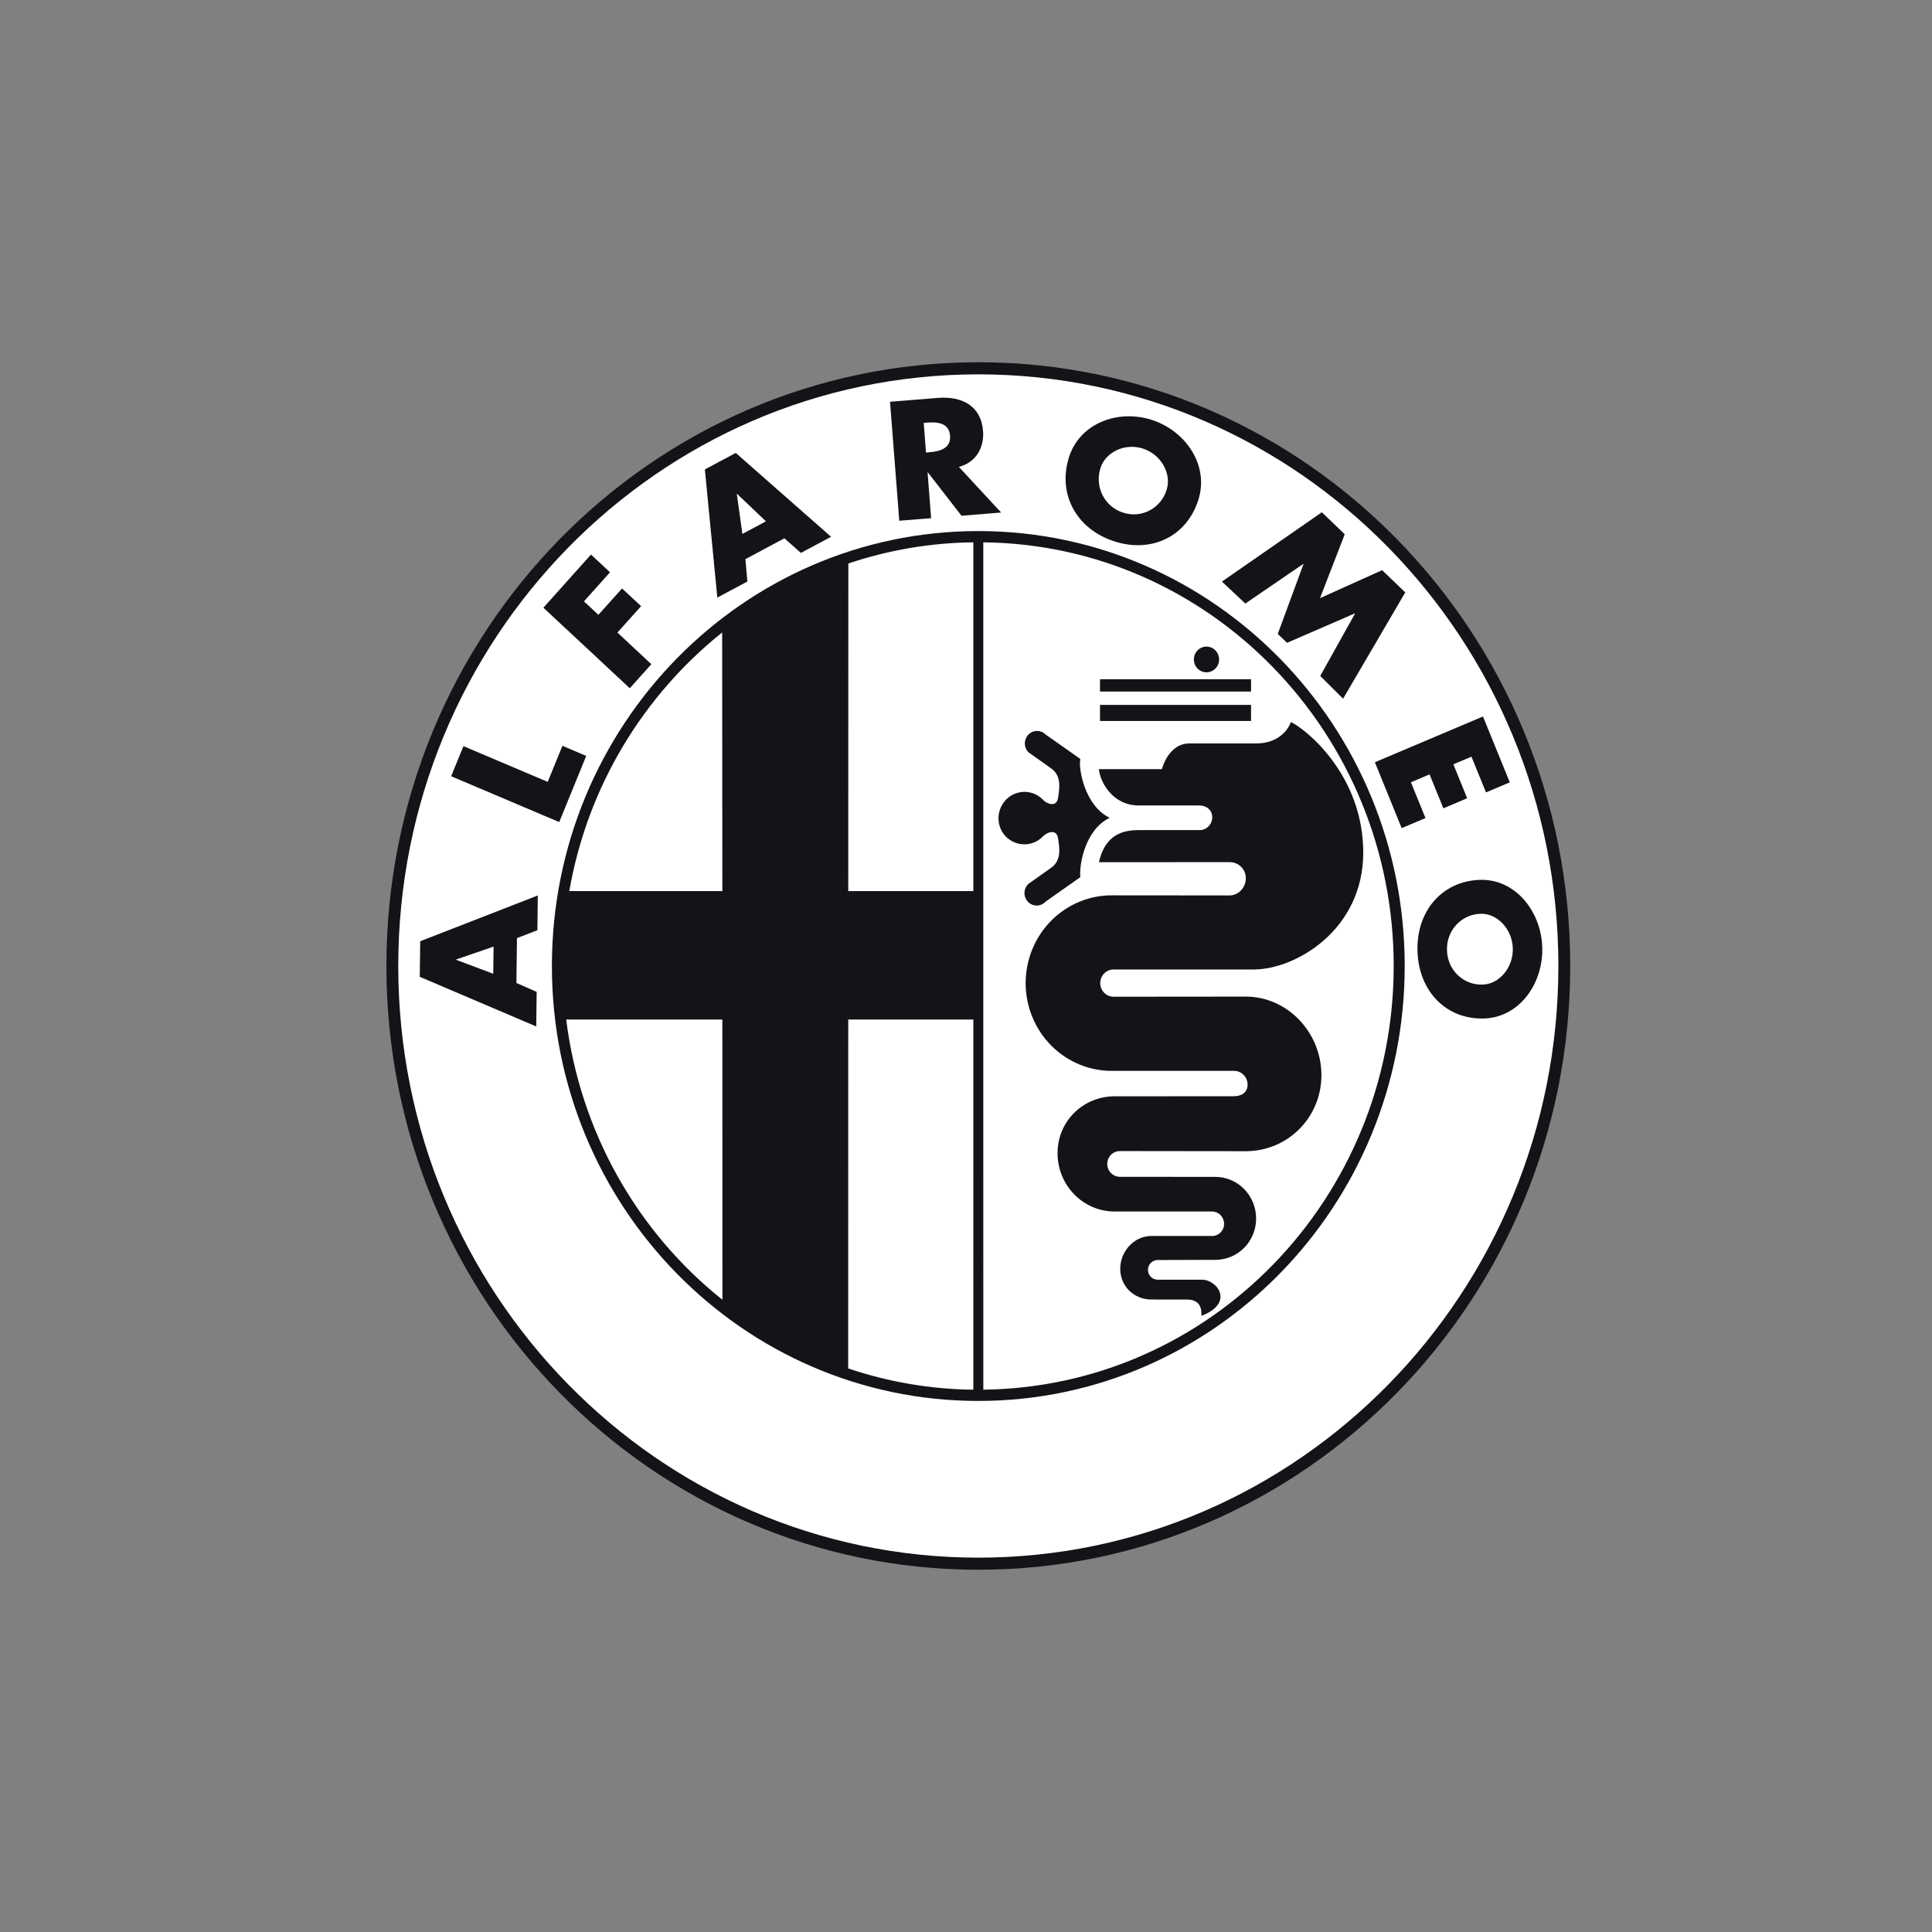 <svg width="80" height="80" viewBox="0 0 80 80" fill="none" xmlns="http://www.w3.org/2000/svg">
<rect x="0" y="0" width="80" height="80" fill="#808080" stroke="none"/>
<g clip-path="url(#clip0_13_6336)">
<path d="M40.51 65C54.047 65 65.02 53.807 65.02 40C65.02 26.193 54.047 15 40.51 15C26.974 15 16 26.193 16 40C16 53.807 26.974 65 40.51 65Z" fill="#151317"/>
<path d="M40.51 64.499C53.775 64.499 64.529 53.531 64.529 40.001C64.529 26.47 53.776 15.501 40.51 15.501C27.245 15.501 16.491 26.47 16.491 40.001C16.491 53.53 27.245 64.499 40.51 64.499Z" fill="white"/>
<path d="M40.51 58.01C50.261 58.01 58.166 49.947 58.166 40C58.166 30.054 50.261 21.99 40.51 21.99C30.759 21.99 22.853 30.054 22.853 40C22.853 49.947 30.759 58.01 40.51 58.01V58.01ZM21.384 40.703L22.222 41.072L22.205 42.504L17.382 40.448L17.4 38.975L22.269 37.079L22.252 38.519L21.406 38.845L21.384 40.703V40.703ZM22.68 32.376L23.289 30.882L24.274 31.301L23.156 34.041L18.681 32.142L19.19 30.896L22.68 32.376V32.376Z" fill="#151317"/>
<path d="M24.181 24.901L24.778 25.459L25.758 24.366L26.546 25.1L25.566 26.193L26.971 27.503L26.078 28.499L22.501 25.164L24.471 22.963L25.259 23.697L24.181 24.901ZM30.866 23.153L30.947 24.08L29.703 24.744L29.187 19.439L30.467 18.755L34.414 22.227L33.164 22.895L32.48 22.29L30.866 23.153V23.153ZM41.456 21.223L39.814 21.356L38.422 19.562L38.409 19.563L38.556 21.457L37.237 21.563L36.854 16.636L38.825 16.477C39.828 16.395 40.625 16.798 40.706 17.851C40.759 18.531 40.414 19.151 39.704 19.333L41.456 21.223V21.223ZM49.623 20.693C49.143 22.217 47.679 22.921 46.123 22.41C44.568 21.899 43.784 20.456 44.264 18.933C44.714 17.51 46.315 16.934 47.709 17.392C49.103 17.849 50.072 19.271 49.623 20.693V20.693ZM54.735 21.212L55.683 22.122L54.659 24.768L57.231 23.61L58.189 24.53L55.615 28.931L54.669 27.99L56.106 25.41L56.097 25.401L53.294 26.618L52.91 26.25L53.973 23.361L53.964 23.352L51.567 24.991L50.597 24.082L54.735 21.212V21.212ZM60.929 31.332L60.181 31.648L60.752 33.053L59.767 33.471L59.195 32.065L58.423 32.392L59.026 33.874L58.04 34.291L56.931 31.563L61.407 29.668L62.517 32.396L61.532 32.812L60.929 31.332V31.332ZM61.466 42.173C59.898 42.228 58.752 41.063 58.695 39.397C58.641 37.732 59.705 36.489 61.273 36.433C62.737 36.383 63.811 37.722 63.861 39.216C63.913 40.708 62.931 42.12 61.466 42.173Z" fill="#151317"/>
<path d="M18.889 39.73V39.744L20.424 40.321L20.438 39.198L18.889 39.73V39.73ZM30.522 20.45L30.51 20.456L30.741 22.109L31.716 21.587L30.522 20.45ZM38.344 18.739L38.472 18.728C38.903 18.694 39.381 18.576 39.34 18.04C39.298 17.504 38.807 17.465 38.377 17.5L38.249 17.509L38.344 18.739ZM45.572 19.37C45.511 19.554 45.486 19.748 45.5 19.942C45.513 20.135 45.565 20.324 45.651 20.497C45.737 20.669 45.857 20.823 46.002 20.948C46.148 21.072 46.316 21.166 46.498 21.223C46.678 21.285 46.869 21.309 47.059 21.295C47.248 21.28 47.433 21.226 47.602 21.137C47.771 21.049 47.921 20.926 48.043 20.777C48.165 20.628 48.256 20.455 48.311 20.269C48.516 19.62 48.086 18.825 47.334 18.577C46.582 18.33 45.778 18.721 45.572 19.37ZM61.313 37.838C61.123 37.842 60.935 37.884 60.762 37.962C60.588 38.041 60.431 38.154 60.301 38.295C60.171 38.437 60.07 38.603 60.004 38.785C59.938 38.967 59.908 39.16 59.917 39.354C59.921 39.548 59.964 39.739 60.041 39.916C60.12 40.093 60.231 40.252 60.371 40.384C60.51 40.516 60.674 40.618 60.853 40.684C61.032 40.75 61.222 40.779 61.412 40.768C62.08 40.745 62.669 40.063 62.642 39.259C62.614 38.453 61.981 37.814 61.313 37.838ZM40.717 57.544L40.716 22.457C50.103 22.552 57.71 30.37 57.71 40C57.71 49.63 50.107 57.448 40.684 57.544H40.717ZM23.445 42.215C24.015 46.802 26.34 50.974 29.914 53.82L29.911 42.217H23.445V42.215ZM29.903 26.189L29.911 36.899L23.574 36.897C24.327 32.562 26.642 28.798 29.903 26.189ZM40.304 36.898H35.124L35.128 23.333C36.799 22.771 38.545 22.476 40.304 22.457V36.898ZM40.304 57.544C38.542 57.525 36.794 57.228 35.121 56.665L35.124 42.216H40.304V57.544Z" fill="white"/>
<path d="M45.549 29.854H51.803V29.189H45.549V29.854V29.854ZM45.549 28.635H51.803V28.126H45.549V28.635V28.635ZM49.958 27.84C50.061 27.84 50.162 27.808 50.248 27.75C50.334 27.691 50.401 27.608 50.441 27.511C50.48 27.413 50.49 27.306 50.47 27.203C50.45 27.099 50.4 27.004 50.327 26.93C50.254 26.855 50.161 26.804 50.059 26.784C49.958 26.763 49.853 26.773 49.758 26.814C49.662 26.854 49.58 26.923 49.523 27.01C49.465 27.098 49.435 27.201 49.435 27.306C49.435 27.448 49.49 27.583 49.588 27.683C49.686 27.783 49.819 27.839 49.958 27.84V27.84ZM47.677 53.81C46.963 53.81 46.386 53.265 46.386 52.538C46.386 51.812 46.963 51.179 47.677 51.179L50.196 51.179C50.468 51.179 50.687 50.955 50.687 50.677C50.688 50.543 50.636 50.414 50.544 50.318C50.452 50.223 50.327 50.168 50.196 50.166H46.156C45.529 50.166 44.927 49.912 44.484 49.459C44.04 49.007 43.791 48.393 43.791 47.753C43.791 46.422 44.85 45.396 46.156 45.396L51.107 45.392C51.413 45.392 51.66 45.228 51.66 44.918C51.661 44.767 51.603 44.622 51.5 44.514C51.396 44.406 51.255 44.344 51.107 44.342H46.113C45.638 44.353 45.166 44.267 44.725 44.089C44.283 43.911 43.881 43.645 43.542 43.307C43.202 42.968 42.933 42.564 42.749 42.118C42.565 41.671 42.47 41.192 42.47 40.708C42.47 40.224 42.565 39.745 42.749 39.298C42.933 38.852 43.202 38.448 43.542 38.109C43.881 37.771 44.283 37.505 44.725 37.327C45.166 37.149 45.638 37.063 46.113 37.074L50.912 37.078C51.285 37.078 51.587 36.747 51.587 36.366C51.587 35.985 51.285 35.699 50.912 35.699L45.504 35.702C45.764 34.55 46.503 34.372 47.154 34.373H49.673C49.742 34.373 49.81 34.36 49.873 34.333C49.937 34.306 49.994 34.267 50.043 34.217C50.091 34.168 50.13 34.109 50.156 34.044C50.182 33.979 50.196 33.91 50.196 33.84C50.196 33.547 49.962 33.353 49.673 33.353H47.154C46.069 33.353 45.548 32.378 45.504 31.848H48.11C48.327 31.138 48.761 30.784 49.239 30.784H52.019C52.975 30.784 53.365 30.164 53.453 29.898C54.104 30.208 56.449 32.113 56.449 35.303C56.449 38.493 53.669 40.132 51.931 40.144H46.111C45.964 40.144 45.824 40.204 45.72 40.309C45.617 40.415 45.558 40.559 45.558 40.708C45.558 40.858 45.617 41.001 45.72 41.107C45.824 41.212 45.964 41.272 46.111 41.272L51.584 41.267C53.314 41.267 54.717 42.754 54.717 44.518C54.717 46.283 53.314 47.669 51.584 47.669L46.371 47.663C46.233 47.663 46.1 47.719 46.002 47.819C45.904 47.919 45.849 48.055 45.849 48.196C45.849 48.337 45.904 48.473 46.002 48.573C46.1 48.672 46.233 48.729 46.371 48.729L50.324 48.732C51.257 48.732 52.013 49.504 52.013 50.456C52.013 51.409 51.257 52.168 50.324 52.168L47.935 52.175C47.829 52.175 47.727 52.218 47.652 52.294C47.577 52.37 47.535 52.474 47.535 52.582C47.535 52.69 47.577 52.794 47.652 52.87C47.727 52.946 47.829 52.989 47.935 52.989H49.77C50.411 52.992 51.127 53.955 49.749 54.487C49.76 54.21 49.716 53.811 49.141 53.811C48.568 53.812 47.677 53.81 47.677 53.81V53.81Z" fill="#151317"/>
<path d="M45.95 33.864C44.93 34.352 44.68 35.813 44.733 36.322L43.301 37.33C43.255 37.382 43.199 37.423 43.136 37.451C43.074 37.48 43.007 37.495 42.939 37.497C42.87 37.498 42.803 37.486 42.739 37.46C42.676 37.434 42.618 37.395 42.57 37.346C42.522 37.297 42.483 37.238 42.458 37.173C42.432 37.109 42.42 37.039 42.421 36.97C42.423 36.9 42.438 36.832 42.466 36.768C42.494 36.705 42.534 36.647 42.584 36.6L43.507 35.946C43.963 35.636 43.876 35.127 43.811 34.706C43.747 34.285 43.312 34.484 43.181 34.639C42.987 34.838 42.718 34.961 42.421 34.961C41.827 34.961 41.346 34.492 41.346 33.886C41.346 33.669 41.409 33.457 41.527 33.277C41.645 33.096 41.813 32.956 42.009 32.873C42.206 32.79 42.422 32.768 42.63 32.81C42.839 32.852 43.031 32.957 43.181 33.11C43.311 33.266 43.747 33.465 43.811 33.044C43.876 32.623 43.963 32.113 43.507 31.803L42.584 31.149C42.537 31.101 42.5 31.044 42.474 30.981C42.449 30.919 42.436 30.852 42.436 30.784C42.436 30.716 42.449 30.649 42.474 30.586C42.5 30.523 42.537 30.466 42.584 30.418C42.631 30.37 42.687 30.332 42.749 30.306C42.81 30.28 42.876 30.267 42.943 30.267C43.009 30.267 43.075 30.28 43.136 30.306C43.198 30.332 43.254 30.37 43.301 30.418L44.733 31.426C44.647 31.849 44.93 33.377 45.95 33.864V33.864Z" fill="#151317"/>
</g>
<defs>
<clipPath id="clip0_13_6336">
<rect width="49.02" height="50" fill="white" transform="translate(16 15)"/>
</clipPath>
</defs>
</svg>
